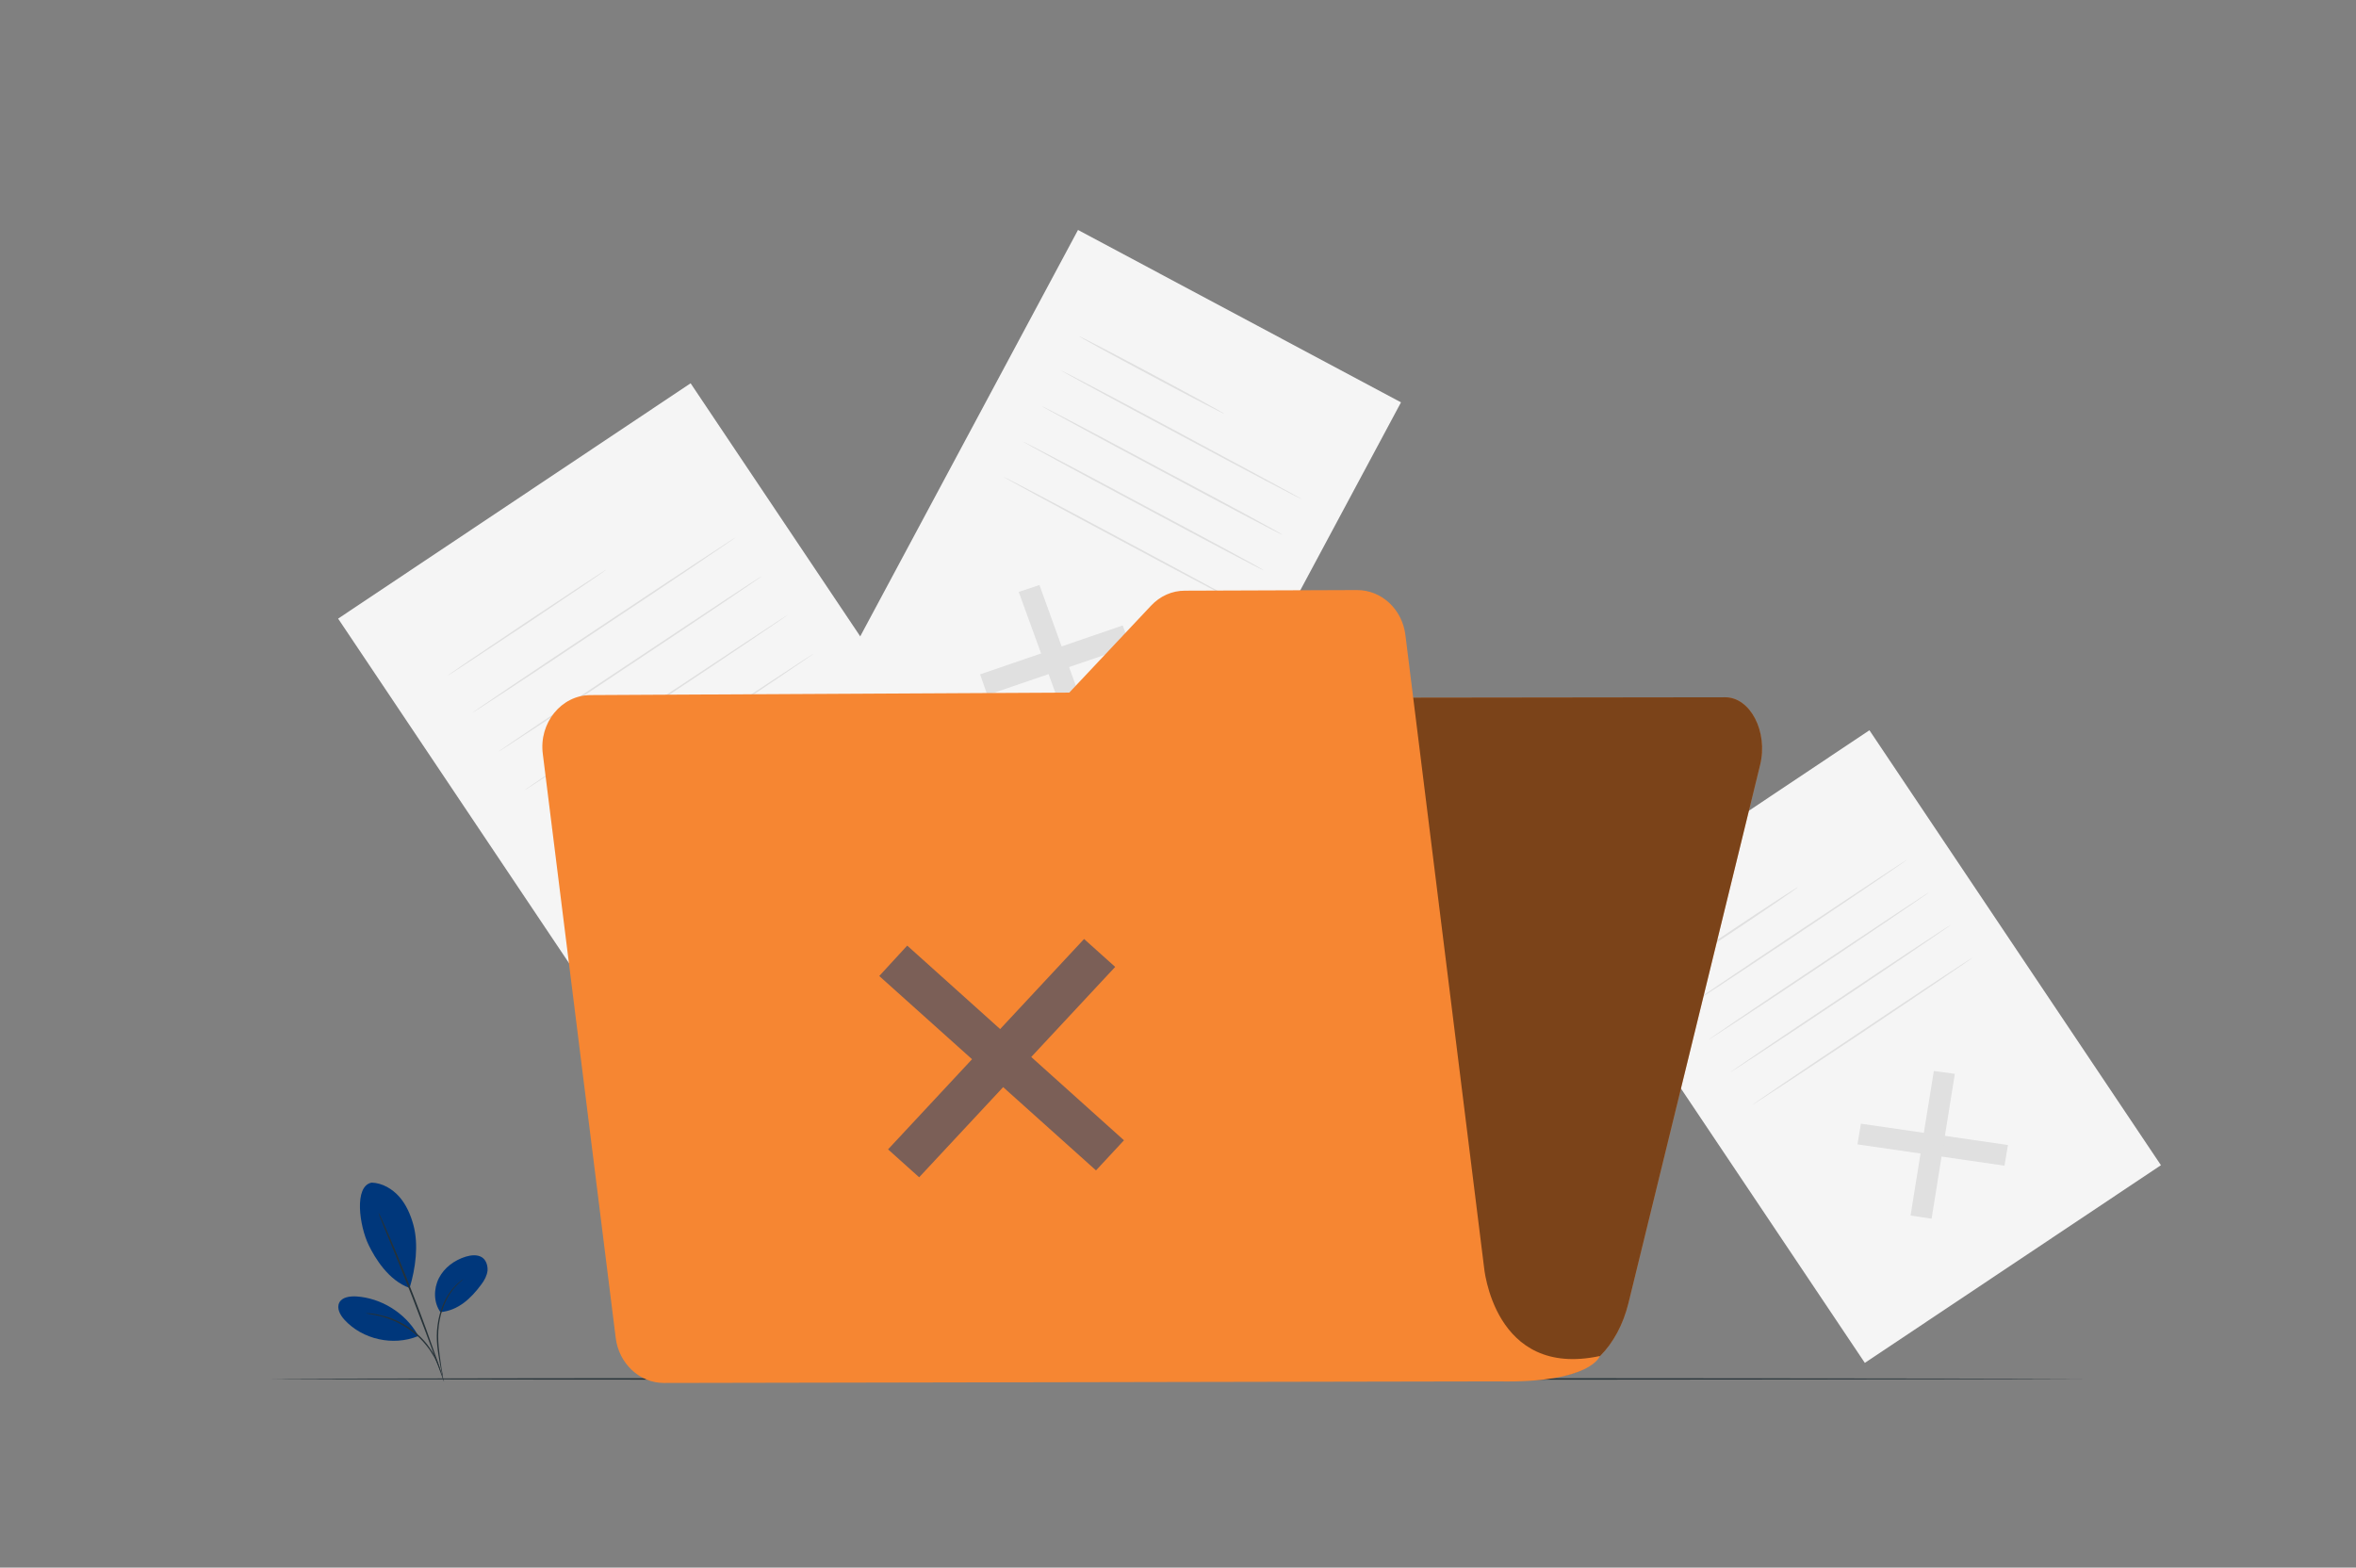 <svg width="272" height="181" viewBox="0 0 272 181" fill="none" xmlns="http://www.w3.org/2000/svg">
<rect x="0" y="0" width="272" height="181" fill="#808080" stroke="none"/>
<path d="M79.731 44.254L39.036 71.426L79.122 131.244L119.818 104.072L79.731 44.254Z" fill="#F5F5F5"/>
<path d="M98.79 101.249L98.319 104.072L78.118 101.176L78.554 98.316L98.79 101.249Z" fill="#E0E0E0"/>
<path d="M88.6 91.039L91.501 91.474L88.309 111.347L85.408 110.949L88.6 91.039Z" fill="#E0E0E0"/>
<path d="M69.995 65.774C70.031 65.81 65.933 68.597 60.892 71.964C55.814 75.331 51.716 78.046 51.68 78.009C51.644 77.973 55.742 75.186 60.783 71.819C65.824 68.453 69.958 65.738 69.995 65.774Z" fill="#E0E0E0"/>
<path d="M84.936 62.043C84.973 62.079 78.191 66.677 69.777 72.252C61.4 77.863 54.545 82.351 54.509 82.315C54.472 82.279 61.254 77.682 69.668 72.107C78.082 66.496 84.9 62.007 84.936 62.043Z" fill="#E0E0E0"/>
<path d="M87.947 66.532C87.983 66.568 81.201 71.166 72.787 76.74C64.41 82.352 57.555 86.84 57.519 86.804C57.483 86.768 64.264 82.171 72.678 76.596C81.092 70.985 87.91 66.46 87.947 66.532Z" fill="#E0E0E0"/>
<path d="M90.957 70.985C90.993 71.021 84.211 75.618 75.797 81.193C67.42 86.804 60.565 91.293 60.529 91.257C60.493 91.22 67.275 86.623 75.689 81.048C84.102 75.473 90.921 70.948 90.957 70.985Z" fill="#E0E0E0"/>
<path d="M93.931 75.473C93.967 75.509 87.185 80.106 78.771 85.681C70.394 91.292 63.539 95.781 63.503 95.745C63.467 95.709 70.249 91.111 78.662 85.537C87.076 79.925 93.894 75.437 93.931 75.473Z" fill="#E0E0E0"/>
<path d="M215.825 84.316L181.641 107.141L215.295 157.36L249.48 134.536L215.825 84.316Z" fill="#F5F5F5"/>
<path d="M231.817 132.204L231.418 134.593L214.445 132.131L214.844 129.742L231.817 132.204Z" fill="#E0E0E0"/>
<path d="M223.258 123.66L225.687 123.986L223.004 140.71L220.574 140.348L223.258 123.66Z" fill="#E0E0E0"/>
<path d="M199.96 107.642C204.206 104.807 207.62 102.469 207.587 102.419C207.553 102.369 204.085 104.627 199.839 107.461C195.594 110.296 192.18 112.634 192.213 112.684C192.246 112.734 195.715 110.476 199.96 107.642Z" fill="#E0E0E0"/>
<path d="M220.175 99.258C220.211 99.294 214.517 103.168 207.482 107.874C200.446 112.58 194.679 116.344 194.679 116.308C194.643 116.272 200.337 112.399 207.409 107.693C214.409 103.023 220.139 99.222 220.175 99.258Z" fill="#E0E0E0"/>
<path d="M222.714 103.024C222.75 103.06 217.056 106.933 210.02 111.639C202.984 116.345 197.218 120.11 197.218 120.074C197.182 120.038 202.876 116.164 209.948 111.458C216.947 106.788 222.677 102.987 222.714 103.024Z" fill="#E0E0E0"/>
<path d="M225.216 106.789C225.252 106.826 219.558 110.699 212.523 115.405C205.487 120.111 199.721 123.876 199.721 123.84C199.684 123.803 205.378 119.93 212.45 115.224C219.45 110.518 225.18 106.753 225.216 106.789Z" fill="#E0E0E0"/>
<path d="M227.755 110.555C227.791 110.591 222.097 114.465 215.061 119.171C208.026 123.877 202.259 127.641 202.259 127.605C202.223 127.569 207.917 123.696 214.989 118.99C221.988 114.284 227.718 110.519 227.755 110.555Z" fill="#E0E0E0"/>
<path d="M161.744 46.457L124.456 26.551L95.089 81.359L132.378 101.265L161.744 46.457Z" fill="#F5F5F5"/>
<path d="M125.99 84.126L123.633 84.923L117.613 68.343L120.006 67.547L125.99 84.126Z" fill="#E0E0E0"/>
<path d="M129.617 72.215L130.487 74.604L113.986 80.251L113.152 77.862L129.617 72.215Z" fill="#E0E0E0"/>
<path d="M132.903 43.391C137.531 45.861 141.305 47.821 141.333 47.768C141.361 47.715 137.633 45.67 133.006 43.199C128.378 40.729 124.604 38.769 124.576 38.822C124.547 38.875 128.276 40.921 132.903 43.391Z" fill="#E0E0E0"/>
<path d="M150.289 57.629C150.253 57.702 144.015 54.408 136.326 50.281C128.638 46.19 122.436 42.787 122.436 42.751C122.473 42.679 128.71 45.973 136.399 50.1C144.087 54.227 150.325 57.593 150.289 57.629Z" fill="#E0E0E0"/>
<path d="M148.077 61.754C148.041 61.827 141.803 58.533 134.114 54.406C126.426 50.315 120.224 46.912 120.224 46.876C120.26 46.804 126.498 50.098 134.187 54.225C141.911 58.315 148.113 61.682 148.077 61.754Z" fill="#E0E0E0"/>
<path d="M145.901 65.848C145.865 65.921 139.627 62.626 131.938 58.499C124.25 54.409 118.048 51.006 118.048 50.97C118.084 50.898 124.322 54.192 132.011 58.319C139.699 62.409 145.937 65.776 145.901 65.848Z" fill="#E0E0E0"/>
<path d="M143.688 69.938C143.652 70.01 137.414 66.716 129.726 62.589C122.037 58.499 115.836 55.096 115.836 55.06C115.872 54.987 122.11 58.282 129.798 62.408C137.523 66.535 143.725 69.902 143.688 69.938Z" fill="#E0E0E0"/>
<path d="M240.702 159.206C240.702 159.242 193.809 159.315 136 159.315C78.155 159.315 31.298 159.279 31.298 159.206C31.298 159.17 78.155 159.098 136 159.098C193.809 159.134 240.702 159.17 240.702 159.206Z" fill="#263238"/>
<path d="M42.904 136.547C44.136 136.583 45.297 137.271 46.095 138.176C46.893 139.081 47.401 140.239 47.727 141.434C48.343 143.714 47.981 146.429 47.292 148.71C44.826 147.841 43.266 145.199 42.577 143.787C41.489 141.579 40.836 136.945 42.904 136.547Z" fill="#00377B"/>
<path d="M50.846 151.499C50.048 150.377 50.048 148.82 50.664 147.589C51.281 146.358 52.478 145.49 53.783 145.091C54.4 144.91 55.089 144.838 55.633 145.164C56.141 145.49 56.322 146.141 56.286 146.72C56.213 147.3 55.923 147.843 55.56 148.313C54.364 149.942 52.877 151.318 50.846 151.499Z" fill="#00377B"/>
<path d="M51.136 159.135C51.136 159.135 51.1 158.954 51.027 158.664C50.955 158.338 50.882 157.904 50.773 157.361C50.592 156.275 50.266 154.718 50.52 152.981C50.737 151.279 51.426 149.795 52.151 148.926C52.514 148.492 52.84 148.166 53.094 147.985C53.203 147.876 53.312 147.804 53.385 147.768C53.457 147.732 53.493 147.695 53.493 147.695C53.53 147.732 52.913 148.094 52.224 148.999C51.535 149.867 50.882 151.315 50.664 153.017C50.447 154.718 50.737 156.239 50.882 157.361C50.955 157.904 51.027 158.374 51.1 158.664C51.136 158.954 51.136 159.135 51.136 159.135Z" fill="#263238"/>
<path d="M43.701 140.023C43.701 140.023 43.738 140.096 43.81 140.204C43.883 140.349 43.955 140.53 44.064 140.747C44.282 141.218 44.608 141.942 44.971 142.811C45.732 144.548 46.711 146.938 47.763 149.653C48.815 152.331 49.685 154.793 50.302 156.567C50.628 157.472 50.846 158.196 51.027 158.703C51.1 158.956 51.172 159.137 51.209 159.282C51.245 159.427 51.281 159.499 51.245 159.499C51.245 159.499 51.209 159.427 51.172 159.318C51.1 159.173 51.063 158.992 50.955 158.739C50.773 158.232 50.519 157.508 50.193 156.639C49.54 154.865 48.634 152.44 47.582 149.725C46.53 147.046 45.551 144.621 44.826 142.883C44.463 142.014 44.173 141.327 43.991 140.82C43.883 140.603 43.81 140.385 43.774 140.241C43.701 140.096 43.701 140.023 43.701 140.023Z" fill="#263238"/>
<path d="M48.198 154.066C46.748 151.568 43.992 149.867 41.126 149.686C40.401 149.65 39.494 149.758 39.168 150.41C38.842 151.061 39.277 151.858 39.785 152.401C41.852 154.645 45.37 155.442 48.235 154.283" fill="#00377B"/>
<path d="M42.214 151.641C42.214 151.641 42.396 151.641 42.686 151.641C42.831 151.641 43.012 151.677 43.23 151.713C43.447 151.749 43.665 151.785 43.919 151.858C44.173 151.93 44.463 151.966 44.753 152.075C45.043 152.147 45.37 152.292 45.696 152.437C46.349 152.727 47.002 153.089 47.654 153.595C48.307 154.102 48.851 154.645 49.286 155.188C49.504 155.478 49.685 155.731 49.867 156.021C50.048 156.274 50.157 156.528 50.302 156.781C50.447 156.998 50.519 157.252 50.592 157.433C50.664 157.614 50.737 157.795 50.773 157.939C50.846 158.229 50.918 158.374 50.882 158.374C50.846 158.374 50.664 157.758 50.193 156.817C50.048 156.6 49.939 156.347 49.758 156.093C49.613 155.84 49.395 155.586 49.178 155.297C48.742 154.754 48.198 154.211 47.582 153.74C46.929 153.27 46.276 152.871 45.66 152.582C45.333 152.437 45.043 152.328 44.753 152.22C44.463 152.111 44.173 152.039 43.919 151.966C42.867 151.713 42.214 151.677 42.214 151.641Z" fill="#263238"/>
<path d="M108.437 84.888L95.599 150.7L93.931 159.315L179.52 158.917C183.364 158.881 186.773 155.478 188.006 150.446L203.202 88.327C204.145 84.49 202.078 80.508 199.177 80.508L112.535 80.616C110.613 80.544 108.909 82.318 108.437 84.888Z" fill="#F68632"/>
<g opacity="0.5">
<path d="M108.437 84.888L95.599 150.7L93.931 159.315L179.52 158.917C183.364 158.881 186.773 155.478 188.006 150.446L203.202 88.327C204.145 84.49 202.078 80.508 199.177 80.508L112.535 80.616C110.613 80.544 108.909 82.318 108.437 84.888Z" fill="black"/>
</g>
<path d="M171.324 146.249L162.257 73.342C161.894 70.337 159.501 68.129 156.672 68.129L136.798 68.201C135.311 68.201 133.933 68.817 132.881 69.939L123.452 79.966L68.181 80.256C64.808 80.256 62.197 83.478 62.669 87.061L71.083 154.466C71.445 157.434 73.839 159.679 76.632 159.679L172.956 159.498C183.691 159.715 184.706 156.566 184.706 156.566C172.412 159.208 171.324 146.249 171.324 146.249Z" fill="#F68632"/>
<g opacity="0.5">
<path d="M129.762 131.66L126.534 135.135L101.51 112.691L104.738 109.18L129.762 131.66Z" fill="#00377B"/>
<path d="M125.156 108.418L128.747 111.64L106.116 135.93L102.526 132.708L125.156 108.418Z" fill="#00377B"/>
</g>
</svg>
